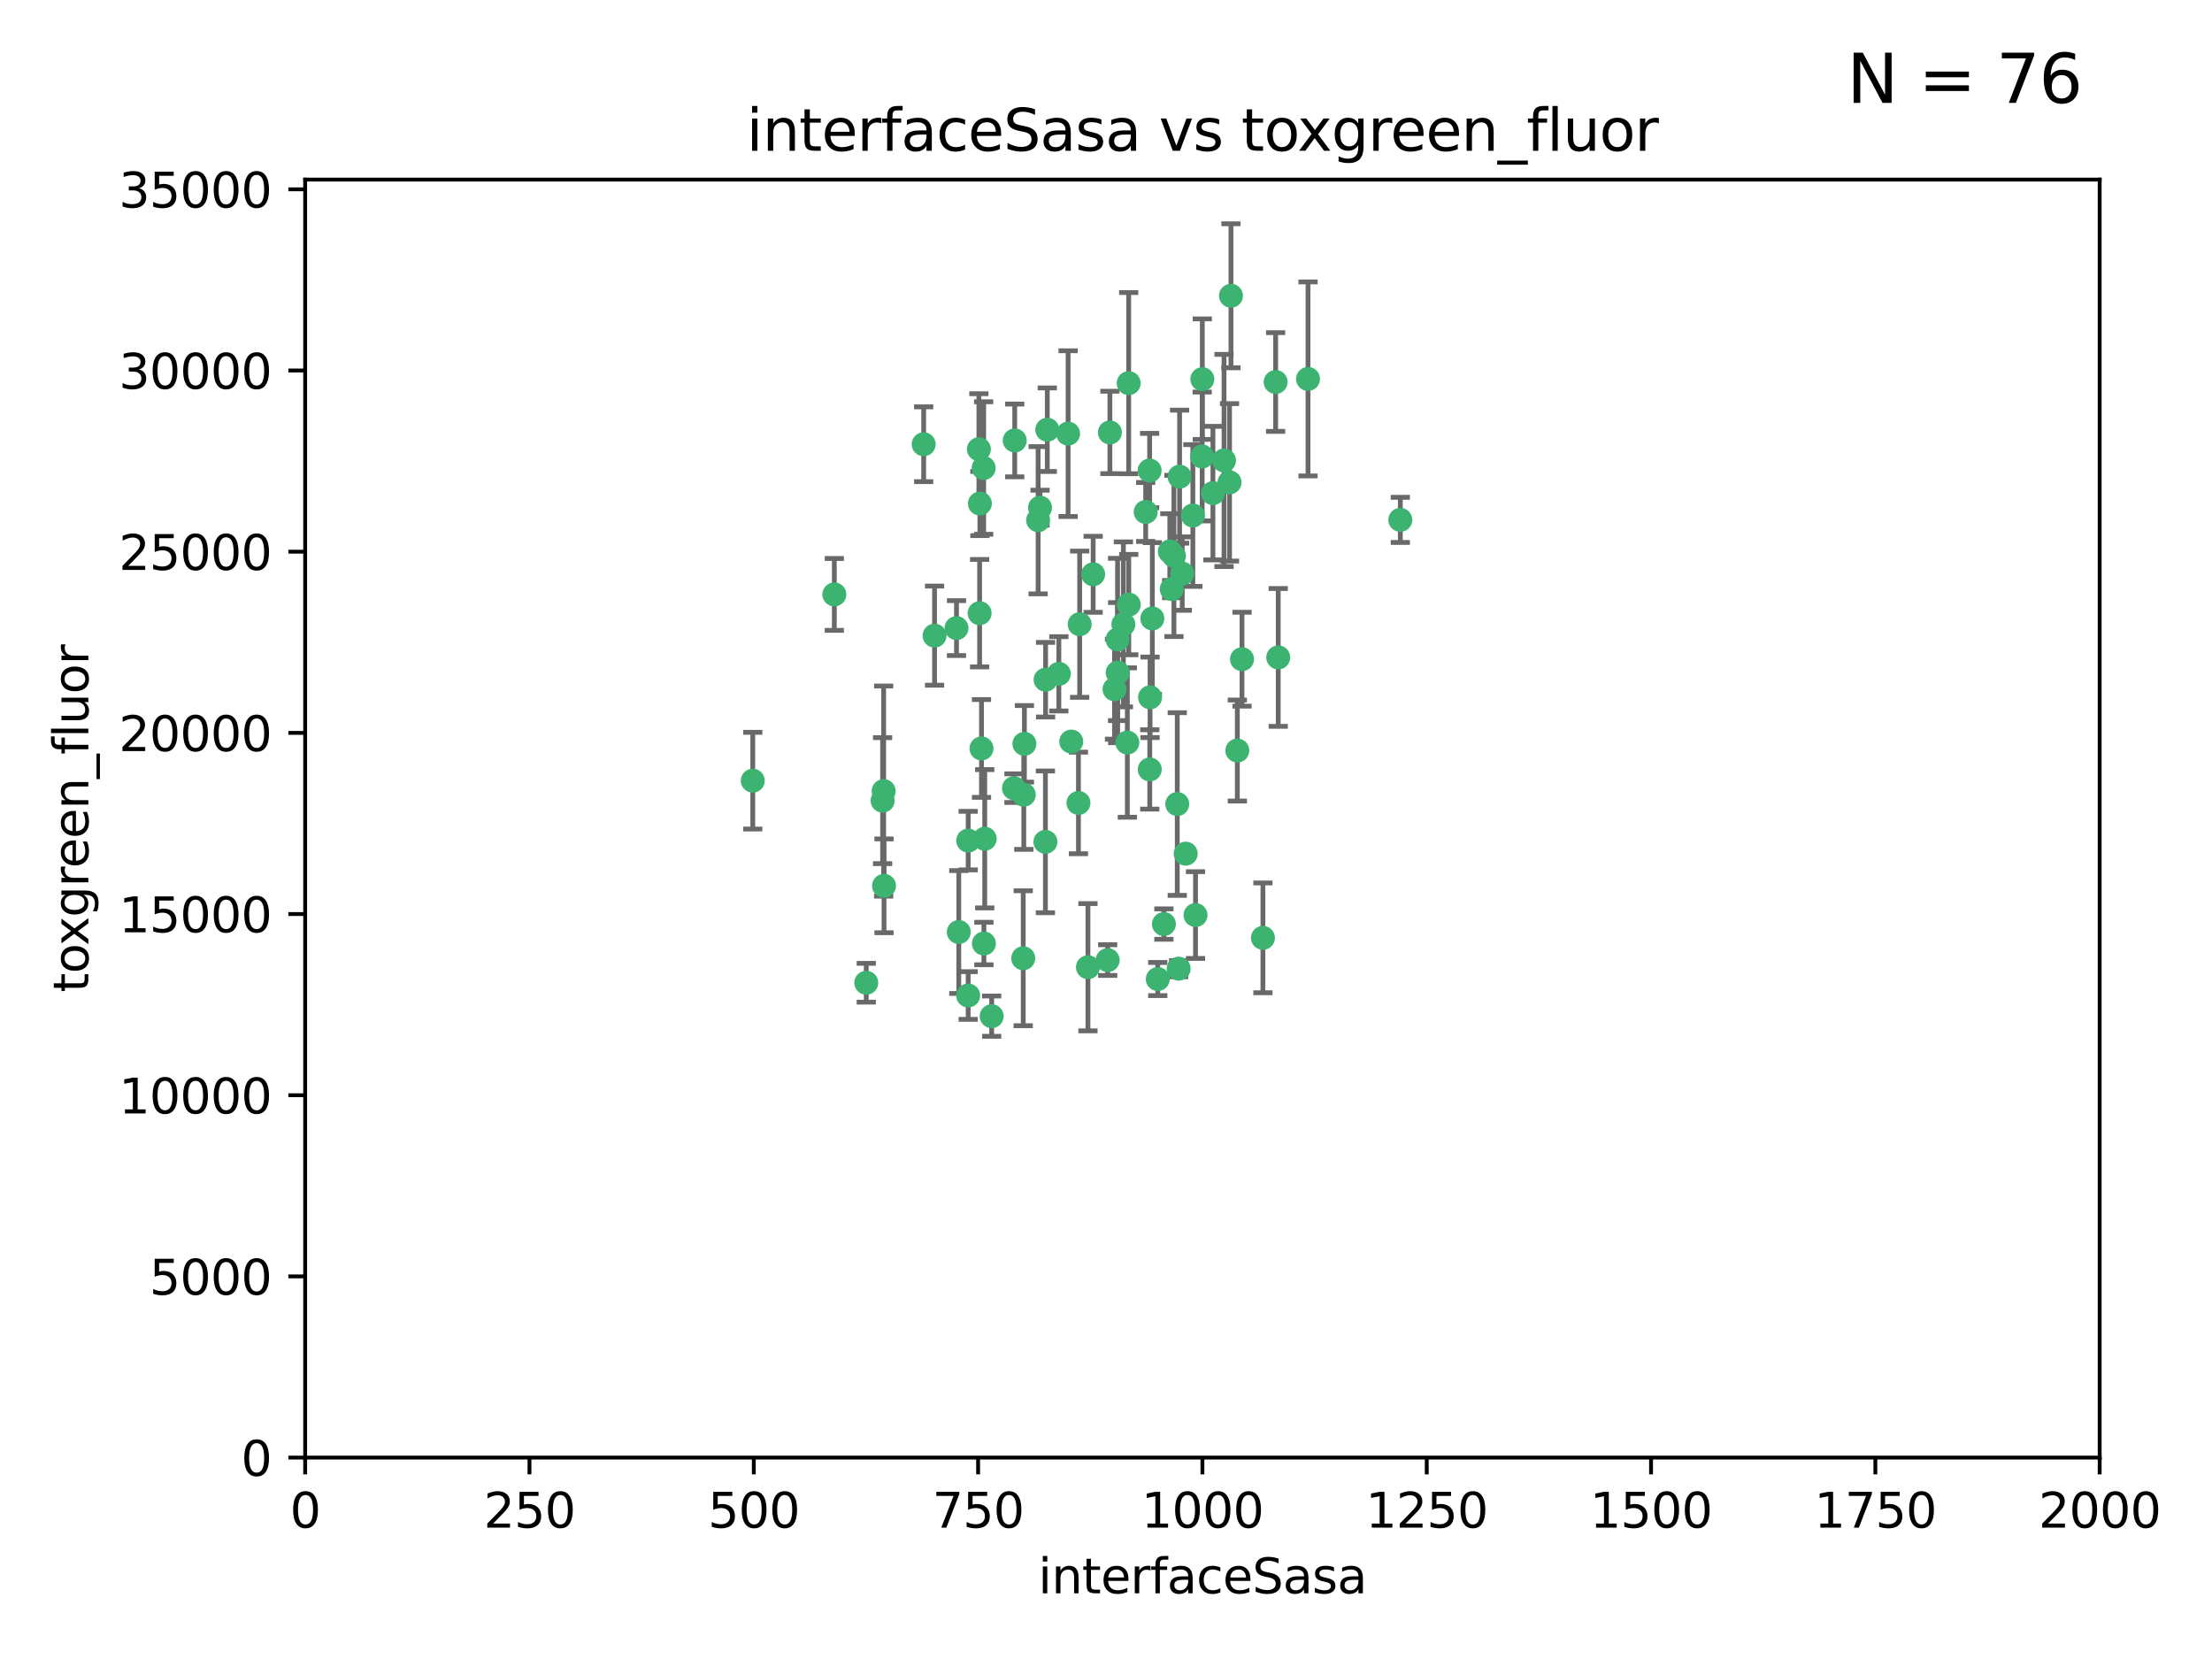 <?xml version="1.0" encoding="utf-8" standalone="no"?>
<!DOCTYPE svg PUBLIC "-//W3C//DTD SVG 1.1//EN"
  "http://www.w3.org/Graphics/SVG/1.1/DTD/svg11.dtd">
<svg xmlns:xlink="http://www.w3.org/1999/xlink" width="460.8pt" height="345.6pt" viewBox="0 0 460.8 345.6" xmlns="http://www.w3.org/2000/svg" version="1.1">
 <defs>
  <style type="text/css">*{stroke-linejoin: round; stroke-linecap: butt}</style>
 </defs>
 <g id="figure_1">
  <g id="patch_1">
   <path d="M 0 345.6 
L 460.8 345.6 
L 460.8 0 
L 0 0 
z
" style="fill: #ffffff"/>
  </g>
  <g id="axes_1">
   <g id="patch_2">
    <path d="M 63.571 303.64 
L 437.4 303.64 
L 437.4 37.411 
L 63.571 37.411 
z
" style="fill: #ffffff"/>
   </g>
   <g id="PathCollection_1">
    <defs>
     <path id="mbd1cc0475e" d="M 0 1.118 
C 0.297 1.118 0.581 1 0.791 0.791 
C 1 0.581 1.118 0.297 1.118 0 
C 1.118 -0.297 1 -0.581 0.791 -0.791 
C 0.581 -1 0.297 -1.118 0 -1.118 
C -0.297 -1.118 -0.581 -1 -0.791 -0.791 
C -1 -0.581 -1.118 -0.297 -1.118 0 
C -1.118 0.297 -1 0.581 -0.791 0.791 
C -0.581 1 -0.297 1.118 0 1.118 
z
" style="stroke: #3cb371"/>
    </defs>
    <g clip-path="url(#p9165c9b945)">
     <use xlink:href="#mbd1cc0475e" x="243.693" y="114.876" style="fill: #3cb371; stroke: #3cb371"/>
     <use xlink:href="#mbd1cc0475e" x="272.484" y="78.941" style="fill: #3cb371; stroke: #3cb371"/>
     <use xlink:href="#mbd1cc0475e" x="239.489" y="98.026" style="fill: #3cb371; stroke: #3cb371"/>
     <use xlink:href="#mbd1cc0475e" x="250.437" y="95.094" style="fill: #3cb371; stroke: #3cb371"/>
     <use xlink:href="#mbd1cc0475e" x="266.28" y="136.954" style="fill: #3cb371; stroke: #3cb371"/>
     <use xlink:href="#mbd1cc0475e" x="218.168" y="89.516" style="fill: #3cb371; stroke: #3cb371"/>
     <use xlink:href="#mbd1cc0475e" x="265.738" y="79.578" style="fill: #3cb371; stroke: #3cb371"/>
     <use xlink:href="#mbd1cc0475e" x="254.987" y="95.918" style="fill: #3cb371; stroke: #3cb371"/>
     <use xlink:href="#mbd1cc0475e" x="246.284" y="119.488" style="fill: #3cb371; stroke: #3cb371"/>
     <use xlink:href="#mbd1cc0475e" x="252.676" y="102.727" style="fill: #3cb371; stroke: #3cb371"/>
     <use xlink:href="#mbd1cc0475e" x="244.553" y="115.814" style="fill: #3cb371; stroke: #3cb371"/>
     <use xlink:href="#mbd1cc0475e" x="240.054" y="128.839" style="fill: #3cb371; stroke: #3cb371"/>
     <use xlink:href="#mbd1cc0475e" x="258.734" y="137.321" style="fill: #3cb371; stroke: #3cb371"/>
     <use xlink:href="#mbd1cc0475e" x="256.134" y="100.483" style="fill: #3cb371; stroke: #3cb371"/>
     <use xlink:href="#mbd1cc0475e" x="211.385" y="91.754" style="fill: #3cb371; stroke: #3cb371"/>
     <use xlink:href="#mbd1cc0475e" x="235.142" y="125.947" style="fill: #3cb371; stroke: #3cb371"/>
     <use xlink:href="#mbd1cc0475e" x="234.02" y="130.067" style="fill: #3cb371; stroke: #3cb371"/>
     <use xlink:href="#mbd1cc0475e" x="223.161" y="154.483" style="fill: #3cb371; stroke: #3cb371"/>
     <use xlink:href="#mbd1cc0475e" x="248.491" y="107.386" style="fill: #3cb371; stroke: #3cb371"/>
     <use xlink:href="#mbd1cc0475e" x="238.669" y="106.653" style="fill: #3cb371; stroke: #3cb371"/>
     <use xlink:href="#mbd1cc0475e" x="227.725" y="119.635" style="fill: #3cb371; stroke: #3cb371"/>
     <use xlink:href="#mbd1cc0475e" x="235.125" y="79.819" style="fill: #3cb371; stroke: #3cb371"/>
     <use xlink:href="#mbd1cc0475e" x="244.091" y="122.72" style="fill: #3cb371; stroke: #3cb371"/>
     <use xlink:href="#mbd1cc0475e" x="241.185" y="203.953" style="fill: #3cb371; stroke: #3cb371"/>
     <use xlink:href="#mbd1cc0475e" x="231.211" y="90.084" style="fill: #3cb371; stroke: #3cb371"/>
     <use xlink:href="#mbd1cc0475e" x="213.404" y="154.954" style="fill: #3cb371; stroke: #3cb371"/>
     <use xlink:href="#mbd1cc0475e" x="204.131" y="104.896" style="fill: #3cb371; stroke: #3cb371"/>
     <use xlink:href="#mbd1cc0475e" x="245.731" y="99.298" style="fill: #3cb371; stroke: #3cb371"/>
     <use xlink:href="#mbd1cc0475e" x="257.757" y="156.348" style="fill: #3cb371; stroke: #3cb371"/>
     <use xlink:href="#mbd1cc0475e" x="216.658" y="105.756" style="fill: #3cb371; stroke: #3cb371"/>
     <use xlink:href="#mbd1cc0475e" x="204.916" y="97.498" style="fill: #3cb371; stroke: #3cb371"/>
     <use xlink:href="#mbd1cc0475e" x="192.417" y="92.545" style="fill: #3cb371; stroke: #3cb371"/>
     <use xlink:href="#mbd1cc0475e" x="213.275" y="165.548" style="fill: #3cb371; stroke: #3cb371"/>
     <use xlink:href="#mbd1cc0475e" x="222.501" y="90.332" style="fill: #3cb371; stroke: #3cb371"/>
     <use xlink:href="#mbd1cc0475e" x="206.585" y="211.686" style="fill: #3cb371; stroke: #3cb371"/>
     <use xlink:href="#mbd1cc0475e" x="291.711" y="108.301" style="fill: #3cb371; stroke: #3cb371"/>
     <use xlink:href="#mbd1cc0475e" x="224.916" y="130.038" style="fill: #3cb371; stroke: #3cb371"/>
     <use xlink:href="#mbd1cc0475e" x="230.751" y="200.005" style="fill: #3cb371; stroke: #3cb371"/>
     <use xlink:href="#mbd1cc0475e" x="250.465" y="78.988" style="fill: #3cb371; stroke: #3cb371"/>
     <use xlink:href="#mbd1cc0475e" x="199.256" y="130.84" style="fill: #3cb371; stroke: #3cb371"/>
     <use xlink:href="#mbd1cc0475e" x="204.462" y="155.918" style="fill: #3cb371; stroke: #3cb371"/>
     <use xlink:href="#mbd1cc0475e" x="201.688" y="207.381" style="fill: #3cb371; stroke: #3cb371"/>
     <use xlink:href="#mbd1cc0475e" x="213.159" y="199.62" style="fill: #3cb371; stroke: #3cb371"/>
     <use xlink:href="#mbd1cc0475e" x="217.777" y="175.376" style="fill: #3cb371; stroke: #3cb371"/>
     <use xlink:href="#mbd1cc0475e" x="216.26" y="108.373" style="fill: #3cb371; stroke: #3cb371"/>
     <use xlink:href="#mbd1cc0475e" x="220.577" y="140.37" style="fill: #3cb371; stroke: #3cb371"/>
     <use xlink:href="#mbd1cc0475e" x="203.92" y="93.572" style="fill: #3cb371; stroke: #3cb371"/>
     <use xlink:href="#mbd1cc0475e" x="204.073" y="127.738" style="fill: #3cb371; stroke: #3cb371"/>
     <use xlink:href="#mbd1cc0475e" x="224.662" y="167.27" style="fill: #3cb371; stroke: #3cb371"/>
     <use xlink:href="#mbd1cc0475e" x="239.579" y="145.262" style="fill: #3cb371; stroke: #3cb371"/>
     <use xlink:href="#mbd1cc0475e" x="232.833" y="140.122" style="fill: #3cb371; stroke: #3cb371"/>
     <use xlink:href="#mbd1cc0475e" x="263.091" y="195.371" style="fill: #3cb371; stroke: #3cb371"/>
     <use xlink:href="#mbd1cc0475e" x="256.433" y="61.614" style="fill: #3cb371; stroke: #3cb371"/>
     <use xlink:href="#mbd1cc0475e" x="249.05" y="190.622" style="fill: #3cb371; stroke: #3cb371"/>
     <use xlink:href="#mbd1cc0475e" x="194.686" y="132.411" style="fill: #3cb371; stroke: #3cb371"/>
     <use xlink:href="#mbd1cc0475e" x="183.864" y="166.79" style="fill: #3cb371; stroke: #3cb371"/>
     <use xlink:href="#mbd1cc0475e" x="245.536" y="201.794" style="fill: #3cb371; stroke: #3cb371"/>
     <use xlink:href="#mbd1cc0475e" x="180.458" y="204.723" style="fill: #3cb371; stroke: #3cb371"/>
     <use xlink:href="#mbd1cc0475e" x="211.23" y="164.19" style="fill: #3cb371; stroke: #3cb371"/>
     <use xlink:href="#mbd1cc0475e" x="232.811" y="133.213" style="fill: #3cb371; stroke: #3cb371"/>
     <use xlink:href="#mbd1cc0475e" x="239.516" y="160.289" style="fill: #3cb371; stroke: #3cb371"/>
     <use xlink:href="#mbd1cc0475e" x="204.964" y="196.552" style="fill: #3cb371; stroke: #3cb371"/>
     <use xlink:href="#mbd1cc0475e" x="247.005" y="177.835" style="fill: #3cb371; stroke: #3cb371"/>
     <use xlink:href="#mbd1cc0475e" x="205.136" y="174.728" style="fill: #3cb371; stroke: #3cb371"/>
     <use xlink:href="#mbd1cc0475e" x="217.815" y="141.593" style="fill: #3cb371; stroke: #3cb371"/>
     <use xlink:href="#mbd1cc0475e" x="201.69" y="175.112" style="fill: #3cb371; stroke: #3cb371"/>
     <use xlink:href="#mbd1cc0475e" x="199.731" y="194.16" style="fill: #3cb371; stroke: #3cb371"/>
     <use xlink:href="#mbd1cc0475e" x="234.846" y="154.686" style="fill: #3cb371; stroke: #3cb371"/>
     <use xlink:href="#mbd1cc0475e" x="242.461" y="192.502" style="fill: #3cb371; stroke: #3cb371"/>
     <use xlink:href="#mbd1cc0475e" x="184.082" y="164.794" style="fill: #3cb371; stroke: #3cb371"/>
     <use xlink:href="#mbd1cc0475e" x="232.174" y="143.576" style="fill: #3cb371; stroke: #3cb371"/>
     <use xlink:href="#mbd1cc0475e" x="156.817" y="162.629" style="fill: #3cb371; stroke: #3cb371"/>
     <use xlink:href="#mbd1cc0475e" x="245.245" y="167.495" style="fill: #3cb371; stroke: #3cb371"/>
     <use xlink:href="#mbd1cc0475e" x="173.806" y="123.828" style="fill: #3cb371; stroke: #3cb371"/>
     <use xlink:href="#mbd1cc0475e" x="226.639" y="201.488" style="fill: #3cb371; stroke: #3cb371"/>
     <use xlink:href="#mbd1cc0475e" x="184.157" y="184.534" style="fill: #3cb371; stroke: #3cb371"/>
    </g>
   </g>
   <g id="matplotlib.axis_1">
    <g id="xtick_1">
     <g id="line2d_1">
      <defs>
       <path id="m8417eb8939" d="M 0 0 
L 0 3.5 
" style="stroke: #000000; stroke-width: 0.8"/>
      </defs>
      <g>
       <use xlink:href="#m8417eb8939" x="63.571" y="303.64" style="stroke: #000000; stroke-width: 0.8"/>
      </g>
     </g>
     <g id="text_1">
      <!-- 0 -->
      <g transform="translate(60.39 318.238)scale(0.1 -0.1)">
       <defs>
        <path id="DejaVuSans-30" d="M 2034 4250 
Q 1547 4250 1301 3770 
Q 1056 3291 1056 2328 
Q 1056 1369 1301 889 
Q 1547 409 2034 409 
Q 2525 409 2770 889 
Q 3016 1369 3016 2328 
Q 3016 3291 2770 3770 
Q 2525 4250 2034 4250 
z
M 2034 4750 
Q 2819 4750 3233 4129 
Q 3647 3509 3647 2328 
Q 3647 1150 3233 529 
Q 2819 -91 2034 -91 
Q 1250 -91 836 529 
Q 422 1150 422 2328 
Q 422 3509 836 4129 
Q 1250 4750 2034 4750 
z
" transform="scale(0.016)"/>
       </defs>
       <use xlink:href="#DejaVuSans-30"/>
      </g>
     </g>
    </g>
    <g id="xtick_2">
     <g id="line2d_2">
      <g>
       <use xlink:href="#m8417eb8939" x="110.3" y="303.64" style="stroke: #000000; stroke-width: 0.8"/>
      </g>
     </g>
     <g id="text_2">
      <!-- 250 -->
      <g transform="translate(100.756 318.238)scale(0.1 -0.1)">
       <defs>
        <path id="DejaVuSans-32" d="M 1228 531 
L 3431 531 
L 3431 0 
L 469 0 
L 469 531 
Q 828 903 1448 1529 
Q 2069 2156 2228 2338 
Q 2531 2678 2651 2914 
Q 2772 3150 2772 3378 
Q 2772 3750 2511 3984 
Q 2250 4219 1831 4219 
Q 1534 4219 1204 4116 
Q 875 4013 500 3803 
L 500 4441 
Q 881 4594 1212 4672 
Q 1544 4750 1819 4750 
Q 2544 4750 2975 4387 
Q 3406 4025 3406 3419 
Q 3406 3131 3298 2873 
Q 3191 2616 2906 2266 
Q 2828 2175 2409 1742 
Q 1991 1309 1228 531 
z
" transform="scale(0.016)"/>
        <path id="DejaVuSans-35" d="M 691 4666 
L 3169 4666 
L 3169 4134 
L 1269 4134 
L 1269 2991 
Q 1406 3038 1543 3061 
Q 1681 3084 1819 3084 
Q 2600 3084 3056 2656 
Q 3513 2228 3513 1497 
Q 3513 744 3044 326 
Q 2575 -91 1722 -91 
Q 1428 -91 1123 -41 
Q 819 9 494 109 
L 494 744 
Q 775 591 1075 516 
Q 1375 441 1709 441 
Q 2250 441 2565 725 
Q 2881 1009 2881 1497 
Q 2881 1984 2565 2268 
Q 2250 2553 1709 2553 
Q 1456 2553 1204 2497 
Q 953 2441 691 2322 
L 691 4666 
z
" transform="scale(0.016)"/>
       </defs>
       <use xlink:href="#DejaVuSans-32"/>
       <use xlink:href="#DejaVuSans-35" x="63.623"/>
       <use xlink:href="#DejaVuSans-30" x="127.246"/>
      </g>
     </g>
    </g>
    <g id="xtick_3">
     <g id="line2d_3">
      <g>
       <use xlink:href="#m8417eb8939" x="157.028" y="303.64" style="stroke: #000000; stroke-width: 0.8"/>
      </g>
     </g>
     <g id="text_3">
      <!-- 500 -->
      <g transform="translate(147.485 318.238)scale(0.1 -0.1)">
       <use xlink:href="#DejaVuSans-35"/>
       <use xlink:href="#DejaVuSans-30" x="63.623"/>
       <use xlink:href="#DejaVuSans-30" x="127.246"/>
      </g>
     </g>
    </g>
    <g id="xtick_4">
     <g id="line2d_4">
      <g>
       <use xlink:href="#m8417eb8939" x="203.757" y="303.64" style="stroke: #000000; stroke-width: 0.8"/>
      </g>
     </g>
     <g id="text_4">
      <!-- 750 -->
      <g transform="translate(194.213 318.238)scale(0.1 -0.1)">
       <defs>
        <path id="DejaVuSans-37" d="M 525 4666 
L 3525 4666 
L 3525 4397 
L 1831 0 
L 1172 0 
L 2766 4134 
L 525 4134 
L 525 4666 
z
" transform="scale(0.016)"/>
       </defs>
       <use xlink:href="#DejaVuSans-37"/>
       <use xlink:href="#DejaVuSans-35" x="63.623"/>
       <use xlink:href="#DejaVuSans-30" x="127.246"/>
      </g>
     </g>
    </g>
    <g id="xtick_5">
     <g id="line2d_5">
      <g>
       <use xlink:href="#m8417eb8939" x="250.486" y="303.64" style="stroke: #000000; stroke-width: 0.8"/>
      </g>
     </g>
     <g id="text_5">
      <!-- 1000 -->
      <g transform="translate(237.761 318.238)scale(0.1 -0.1)">
       <defs>
        <path id="DejaVuSans-31" d="M 794 531 
L 1825 531 
L 1825 4091 
L 703 3866 
L 703 4441 
L 1819 4666 
L 2450 4666 
L 2450 531 
L 3481 531 
L 3481 0 
L 794 0 
L 794 531 
z
" transform="scale(0.016)"/>
       </defs>
       <use xlink:href="#DejaVuSans-31"/>
       <use xlink:href="#DejaVuSans-30" x="63.623"/>
       <use xlink:href="#DejaVuSans-30" x="127.246"/>
       <use xlink:href="#DejaVuSans-30" x="190.869"/>
      </g>
     </g>
    </g>
    <g id="xtick_6">
     <g id="line2d_6">
      <g>
       <use xlink:href="#m8417eb8939" x="297.214" y="303.64" style="stroke: #000000; stroke-width: 0.8"/>
      </g>
     </g>
     <g id="text_6">
      <!-- 1250 -->
      <g transform="translate(284.489 318.238)scale(0.1 -0.1)">
       <use xlink:href="#DejaVuSans-31"/>
       <use xlink:href="#DejaVuSans-32" x="63.623"/>
       <use xlink:href="#DejaVuSans-35" x="127.246"/>
       <use xlink:href="#DejaVuSans-30" x="190.869"/>
      </g>
     </g>
    </g>
    <g id="xtick_7">
     <g id="line2d_7">
      <g>
       <use xlink:href="#m8417eb8939" x="343.943" y="303.64" style="stroke: #000000; stroke-width: 0.8"/>
      </g>
     </g>
     <g id="text_7">
      <!-- 1500 -->
      <g transform="translate(331.218 318.238)scale(0.1 -0.1)">
       <use xlink:href="#DejaVuSans-31"/>
       <use xlink:href="#DejaVuSans-35" x="63.623"/>
       <use xlink:href="#DejaVuSans-30" x="127.246"/>
       <use xlink:href="#DejaVuSans-30" x="190.869"/>
      </g>
     </g>
    </g>
    <g id="xtick_8">
     <g id="line2d_8">
      <g>
       <use xlink:href="#m8417eb8939" x="390.671" y="303.64" style="stroke: #000000; stroke-width: 0.8"/>
      </g>
     </g>
     <g id="text_8">
      <!-- 1750 -->
      <g transform="translate(377.946 318.238)scale(0.1 -0.1)">
       <use xlink:href="#DejaVuSans-31"/>
       <use xlink:href="#DejaVuSans-37" x="63.623"/>
       <use xlink:href="#DejaVuSans-35" x="127.246"/>
       <use xlink:href="#DejaVuSans-30" x="190.869"/>
      </g>
     </g>
    </g>
    <g id="xtick_9">
     <g id="line2d_9">
      <g>
       <use xlink:href="#m8417eb8939" x="437.4" y="303.64" style="stroke: #000000; stroke-width: 0.8"/>
      </g>
     </g>
     <g id="text_9">
      <!-- 2000 -->
      <g transform="translate(424.675 318.238)scale(0.1 -0.1)">
       <use xlink:href="#DejaVuSans-32"/>
       <use xlink:href="#DejaVuSans-30" x="63.623"/>
       <use xlink:href="#DejaVuSans-30" x="127.246"/>
       <use xlink:href="#DejaVuSans-30" x="190.869"/>
      </g>
     </g>
    </g>
    <g id="text_10">
     <!-- interfaceSasa -->
     <g transform="translate(216.279 331.917)scale(0.1 -0.1)">
      <defs>
       <path id="DejaVuSans-69" d="M 603 3500 
L 1178 3500 
L 1178 0 
L 603 0 
L 603 3500 
z
M 603 4863 
L 1178 4863 
L 1178 4134 
L 603 4134 
L 603 4863 
z
" transform="scale(0.016)"/>
       <path id="DejaVuSans-6e" d="M 3513 2113 
L 3513 0 
L 2938 0 
L 2938 2094 
Q 2938 2591 2744 2837 
Q 2550 3084 2163 3084 
Q 1697 3084 1428 2787 
Q 1159 2491 1159 1978 
L 1159 0 
L 581 0 
L 581 3500 
L 1159 3500 
L 1159 2956 
Q 1366 3272 1645 3428 
Q 1925 3584 2291 3584 
Q 2894 3584 3203 3211 
Q 3513 2838 3513 2113 
z
" transform="scale(0.016)"/>
       <path id="DejaVuSans-74" d="M 1172 4494 
L 1172 3500 
L 2356 3500 
L 2356 3053 
L 1172 3053 
L 1172 1153 
Q 1172 725 1289 603 
Q 1406 481 1766 481 
L 2356 481 
L 2356 0 
L 1766 0 
Q 1100 0 847 248 
Q 594 497 594 1153 
L 594 3053 
L 172 3053 
L 172 3500 
L 594 3500 
L 594 4494 
L 1172 4494 
z
" transform="scale(0.016)"/>
       <path id="DejaVuSans-65" d="M 3597 1894 
L 3597 1613 
L 953 1613 
Q 991 1019 1311 708 
Q 1631 397 2203 397 
Q 2534 397 2845 478 
Q 3156 559 3463 722 
L 3463 178 
Q 3153 47 2828 -22 
Q 2503 -91 2169 -91 
Q 1331 -91 842 396 
Q 353 884 353 1716 
Q 353 2575 817 3079 
Q 1281 3584 2069 3584 
Q 2775 3584 3186 3129 
Q 3597 2675 3597 1894 
z
M 3022 2063 
Q 3016 2534 2758 2815 
Q 2500 3097 2075 3097 
Q 1594 3097 1305 2825 
Q 1016 2553 972 2059 
L 3022 2063 
z
" transform="scale(0.016)"/>
       <path id="DejaVuSans-72" d="M 2631 2963 
Q 2534 3019 2420 3045 
Q 2306 3072 2169 3072 
Q 1681 3072 1420 2755 
Q 1159 2438 1159 1844 
L 1159 0 
L 581 0 
L 581 3500 
L 1159 3500 
L 1159 2956 
Q 1341 3275 1631 3429 
Q 1922 3584 2338 3584 
Q 2397 3584 2469 3576 
Q 2541 3569 2628 3553 
L 2631 2963 
z
" transform="scale(0.016)"/>
       <path id="DejaVuSans-66" d="M 2375 4863 
L 2375 4384 
L 1825 4384 
Q 1516 4384 1395 4259 
Q 1275 4134 1275 3809 
L 1275 3500 
L 2222 3500 
L 2222 3053 
L 1275 3053 
L 1275 0 
L 697 0 
L 697 3053 
L 147 3053 
L 147 3500 
L 697 3500 
L 697 3744 
Q 697 4328 969 4595 
Q 1241 4863 1831 4863 
L 2375 4863 
z
" transform="scale(0.016)"/>
       <path id="DejaVuSans-61" d="M 2194 1759 
Q 1497 1759 1228 1600 
Q 959 1441 959 1056 
Q 959 750 1161 570 
Q 1363 391 1709 391 
Q 2188 391 2477 730 
Q 2766 1069 2766 1631 
L 2766 1759 
L 2194 1759 
z
M 3341 1997 
L 3341 0 
L 2766 0 
L 2766 531 
Q 2569 213 2275 61 
Q 1981 -91 1556 -91 
Q 1019 -91 701 211 
Q 384 513 384 1019 
Q 384 1609 779 1909 
Q 1175 2209 1959 2209 
L 2766 2209 
L 2766 2266 
Q 2766 2663 2505 2880 
Q 2244 3097 1772 3097 
Q 1472 3097 1187 3025 
Q 903 2953 641 2809 
L 641 3341 
Q 956 3463 1253 3523 
Q 1550 3584 1831 3584 
Q 2591 3584 2966 3190 
Q 3341 2797 3341 1997 
z
" transform="scale(0.016)"/>
       <path id="DejaVuSans-63" d="M 3122 3366 
L 3122 2828 
Q 2878 2963 2633 3030 
Q 2388 3097 2138 3097 
Q 1578 3097 1268 2742 
Q 959 2388 959 1747 
Q 959 1106 1268 751 
Q 1578 397 2138 397 
Q 2388 397 2633 464 
Q 2878 531 3122 666 
L 3122 134 
Q 2881 22 2623 -34 
Q 2366 -91 2075 -91 
Q 1284 -91 818 406 
Q 353 903 353 1747 
Q 353 2603 823 3093 
Q 1294 3584 2113 3584 
Q 2378 3584 2631 3529 
Q 2884 3475 3122 3366 
z
" transform="scale(0.016)"/>
       <path id="DejaVuSans-53" d="M 3425 4513 
L 3425 3897 
Q 3066 4069 2747 4153 
Q 2428 4238 2131 4238 
Q 1616 4238 1336 4038 
Q 1056 3838 1056 3469 
Q 1056 3159 1242 3001 
Q 1428 2844 1947 2747 
L 2328 2669 
Q 3034 2534 3370 2195 
Q 3706 1856 3706 1288 
Q 3706 609 3251 259 
Q 2797 -91 1919 -91 
Q 1588 -91 1214 -16 
Q 841 59 441 206 
L 441 856 
Q 825 641 1194 531 
Q 1563 422 1919 422 
Q 2459 422 2753 634 
Q 3047 847 3047 1241 
Q 3047 1584 2836 1778 
Q 2625 1972 2144 2069 
L 1759 2144 
Q 1053 2284 737 2584 
Q 422 2884 422 3419 
Q 422 4038 858 4394 
Q 1294 4750 2059 4750 
Q 2388 4750 2728 4690 
Q 3069 4631 3425 4513 
z
" transform="scale(0.016)"/>
       <path id="DejaVuSans-73" d="M 2834 3397 
L 2834 2853 
Q 2591 2978 2328 3040 
Q 2066 3103 1784 3103 
Q 1356 3103 1142 2972 
Q 928 2841 928 2578 
Q 928 2378 1081 2264 
Q 1234 2150 1697 2047 
L 1894 2003 
Q 2506 1872 2764 1633 
Q 3022 1394 3022 966 
Q 3022 478 2636 193 
Q 2250 -91 1575 -91 
Q 1294 -91 989 -36 
Q 684 19 347 128 
L 347 722 
Q 666 556 975 473 
Q 1284 391 1588 391 
Q 1994 391 2212 530 
Q 2431 669 2431 922 
Q 2431 1156 2273 1281 
Q 2116 1406 1581 1522 
L 1381 1569 
Q 847 1681 609 1914 
Q 372 2147 372 2553 
Q 372 3047 722 3315 
Q 1072 3584 1716 3584 
Q 2034 3584 2315 3537 
Q 2597 3491 2834 3397 
z
" transform="scale(0.016)"/>
      </defs>
      <use xlink:href="#DejaVuSans-69"/>
      <use xlink:href="#DejaVuSans-6e" x="27.783"/>
      <use xlink:href="#DejaVuSans-74" x="91.162"/>
      <use xlink:href="#DejaVuSans-65" x="130.371"/>
      <use xlink:href="#DejaVuSans-72" x="191.895"/>
      <use xlink:href="#DejaVuSans-66" x="233.008"/>
      <use xlink:href="#DejaVuSans-61" x="268.213"/>
      <use xlink:href="#DejaVuSans-63" x="329.492"/>
      <use xlink:href="#DejaVuSans-65" x="384.473"/>
      <use xlink:href="#DejaVuSans-53" x="445.996"/>
      <use xlink:href="#DejaVuSans-61" x="509.473"/>
      <use xlink:href="#DejaVuSans-73" x="570.752"/>
      <use xlink:href="#DejaVuSans-61" x="622.852"/>
     </g>
    </g>
   </g>
   <g id="matplotlib.axis_2">
    <g id="ytick_1">
     <g id="line2d_10">
      <defs>
       <path id="m5bb4c6574c" d="M 0 0 
L -3.5 0 
" style="stroke: #000000; stroke-width: 0.8"/>
      </defs>
      <g>
       <use xlink:href="#m5bb4c6574c" x="63.571" y="303.64" style="stroke: #000000; stroke-width: 0.8"/>
      </g>
     </g>
     <g id="text_11">
      <!-- 0 -->
      <g transform="translate(50.209 307.439)scale(0.1 -0.1)">
       <use xlink:href="#DejaVuSans-30"/>
      </g>
     </g>
    </g>
    <g id="ytick_2">
     <g id="line2d_11">
      <g>
       <use xlink:href="#m5bb4c6574c" x="63.571" y="265.897" style="stroke: #000000; stroke-width: 0.8"/>
      </g>
     </g>
     <g id="text_12">
      <!-- 5000 -->
      <g transform="translate(31.121 269.696)scale(0.1 -0.1)">
       <use xlink:href="#DejaVuSans-35"/>
       <use xlink:href="#DejaVuSans-30" x="63.623"/>
       <use xlink:href="#DejaVuSans-30" x="127.246"/>
       <use xlink:href="#DejaVuSans-30" x="190.869"/>
      </g>
     </g>
    </g>
    <g id="ytick_3">
     <g id="line2d_12">
      <g>
       <use xlink:href="#m5bb4c6574c" x="63.571" y="228.154" style="stroke: #000000; stroke-width: 0.8"/>
      </g>
     </g>
     <g id="text_13">
      <!-- 10000 -->
      <g transform="translate(24.759 231.953)scale(0.1 -0.1)">
       <use xlink:href="#DejaVuSans-31"/>
       <use xlink:href="#DejaVuSans-30" x="63.623"/>
       <use xlink:href="#DejaVuSans-30" x="127.246"/>
       <use xlink:href="#DejaVuSans-30" x="190.869"/>
       <use xlink:href="#DejaVuSans-30" x="254.492"/>
      </g>
     </g>
    </g>
    <g id="ytick_4">
     <g id="line2d_13">
      <g>
       <use xlink:href="#m5bb4c6574c" x="63.571" y="190.411" style="stroke: #000000; stroke-width: 0.8"/>
      </g>
     </g>
     <g id="text_14">
      <!-- 15000 -->
      <g transform="translate(24.759 194.21)scale(0.1 -0.1)">
       <use xlink:href="#DejaVuSans-31"/>
       <use xlink:href="#DejaVuSans-35" x="63.623"/>
       <use xlink:href="#DejaVuSans-30" x="127.246"/>
       <use xlink:href="#DejaVuSans-30" x="190.869"/>
       <use xlink:href="#DejaVuSans-30" x="254.492"/>
      </g>
     </g>
    </g>
    <g id="ytick_5">
     <g id="line2d_14">
      <g>
       <use xlink:href="#m5bb4c6574c" x="63.571" y="152.668" style="stroke: #000000; stroke-width: 0.8"/>
      </g>
     </g>
     <g id="text_15">
      <!-- 20000 -->
      <g transform="translate(24.759 156.467)scale(0.1 -0.1)">
       <use xlink:href="#DejaVuSans-32"/>
       <use xlink:href="#DejaVuSans-30" x="63.623"/>
       <use xlink:href="#DejaVuSans-30" x="127.246"/>
       <use xlink:href="#DejaVuSans-30" x="190.869"/>
       <use xlink:href="#DejaVuSans-30" x="254.492"/>
      </g>
     </g>
    </g>
    <g id="ytick_6">
     <g id="line2d_15">
      <g>
       <use xlink:href="#m5bb4c6574c" x="63.571" y="114.925" style="stroke: #000000; stroke-width: 0.8"/>
      </g>
     </g>
     <g id="text_16">
      <!-- 25000 -->
      <g transform="translate(24.759 118.724)scale(0.1 -0.1)">
       <use xlink:href="#DejaVuSans-32"/>
       <use xlink:href="#DejaVuSans-35" x="63.623"/>
       <use xlink:href="#DejaVuSans-30" x="127.246"/>
       <use xlink:href="#DejaVuSans-30" x="190.869"/>
       <use xlink:href="#DejaVuSans-30" x="254.492"/>
      </g>
     </g>
    </g>
    <g id="ytick_7">
     <g id="line2d_16">
      <g>
       <use xlink:href="#m5bb4c6574c" x="63.571" y="77.181" style="stroke: #000000; stroke-width: 0.8"/>
      </g>
     </g>
     <g id="text_17">
      <!-- 30000 -->
      <g transform="translate(24.759 80.981)scale(0.1 -0.1)">
       <defs>
        <path id="DejaVuSans-33" d="M 2597 2516 
Q 3050 2419 3304 2112 
Q 3559 1806 3559 1356 
Q 3559 666 3084 287 
Q 2609 -91 1734 -91 
Q 1441 -91 1130 -33 
Q 819 25 488 141 
L 488 750 
Q 750 597 1062 519 
Q 1375 441 1716 441 
Q 2309 441 2620 675 
Q 2931 909 2931 1356 
Q 2931 1769 2642 2001 
Q 2353 2234 1838 2234 
L 1294 2234 
L 1294 2753 
L 1863 2753 
Q 2328 2753 2575 2939 
Q 2822 3125 2822 3475 
Q 2822 3834 2567 4026 
Q 2313 4219 1838 4219 
Q 1578 4219 1281 4162 
Q 984 4106 628 3988 
L 628 4550 
Q 988 4650 1302 4700 
Q 1616 4750 1894 4750 
Q 2613 4750 3031 4423 
Q 3450 4097 3450 3541 
Q 3450 3153 3228 2886 
Q 3006 2619 2597 2516 
z
" transform="scale(0.016)"/>
       </defs>
       <use xlink:href="#DejaVuSans-33"/>
       <use xlink:href="#DejaVuSans-30" x="63.623"/>
       <use xlink:href="#DejaVuSans-30" x="127.246"/>
       <use xlink:href="#DejaVuSans-30" x="190.869"/>
       <use xlink:href="#DejaVuSans-30" x="254.492"/>
      </g>
     </g>
    </g>
    <g id="ytick_8">
     <g id="line2d_17">
      <g>
       <use xlink:href="#m5bb4c6574c" x="63.571" y="39.438" style="stroke: #000000; stroke-width: 0.8"/>
      </g>
     </g>
     <g id="text_18">
      <!-- 35000 -->
      <g transform="translate(24.759 43.238)scale(0.1 -0.1)">
       <use xlink:href="#DejaVuSans-33"/>
       <use xlink:href="#DejaVuSans-35" x="63.623"/>
       <use xlink:href="#DejaVuSans-30" x="127.246"/>
       <use xlink:href="#DejaVuSans-30" x="190.869"/>
       <use xlink:href="#DejaVuSans-30" x="254.492"/>
      </g>
     </g>
    </g>
    <g id="text_19">
     <!-- toxgreen_fluor -->
     <g transform="translate(18.401 206.72)rotate(-90)scale(0.1 -0.1)">
      <defs>
       <path id="DejaVuSans-6f" d="M 1959 3097 
Q 1497 3097 1228 2736 
Q 959 2375 959 1747 
Q 959 1119 1226 758 
Q 1494 397 1959 397 
Q 2419 397 2687 759 
Q 2956 1122 2956 1747 
Q 2956 2369 2687 2733 
Q 2419 3097 1959 3097 
z
M 1959 3584 
Q 2709 3584 3137 3096 
Q 3566 2609 3566 1747 
Q 3566 888 3137 398 
Q 2709 -91 1959 -91 
Q 1206 -91 779 398 
Q 353 888 353 1747 
Q 353 2609 779 3096 
Q 1206 3584 1959 3584 
z
" transform="scale(0.016)"/>
       <path id="DejaVuSans-78" d="M 3513 3500 
L 2247 1797 
L 3578 0 
L 2900 0 
L 1881 1375 
L 863 0 
L 184 0 
L 1544 1831 
L 300 3500 
L 978 3500 
L 1906 2253 
L 2834 3500 
L 3513 3500 
z
" transform="scale(0.016)"/>
       <path id="DejaVuSans-67" d="M 2906 1791 
Q 2906 2416 2648 2759 
Q 2391 3103 1925 3103 
Q 1463 3103 1205 2759 
Q 947 2416 947 1791 
Q 947 1169 1205 825 
Q 1463 481 1925 481 
Q 2391 481 2648 825 
Q 2906 1169 2906 1791 
z
M 3481 434 
Q 3481 -459 3084 -895 
Q 2688 -1331 1869 -1331 
Q 1566 -1331 1297 -1286 
Q 1028 -1241 775 -1147 
L 775 -588 
Q 1028 -725 1275 -790 
Q 1522 -856 1778 -856 
Q 2344 -856 2625 -561 
Q 2906 -266 2906 331 
L 2906 616 
Q 2728 306 2450 153 
Q 2172 0 1784 0 
Q 1141 0 747 490 
Q 353 981 353 1791 
Q 353 2603 747 3093 
Q 1141 3584 1784 3584 
Q 2172 3584 2450 3431 
Q 2728 3278 2906 2969 
L 2906 3500 
L 3481 3500 
L 3481 434 
z
" transform="scale(0.016)"/>
       <path id="DejaVuSans-5f" d="M 3263 -1063 
L 3263 -1509 
L -63 -1509 
L -63 -1063 
L 3263 -1063 
z
" transform="scale(0.016)"/>
       <path id="DejaVuSans-6c" d="M 603 4863 
L 1178 4863 
L 1178 0 
L 603 0 
L 603 4863 
z
" transform="scale(0.016)"/>
       <path id="DejaVuSans-75" d="M 544 1381 
L 544 3500 
L 1119 3500 
L 1119 1403 
Q 1119 906 1312 657 
Q 1506 409 1894 409 
Q 2359 409 2629 706 
Q 2900 1003 2900 1516 
L 2900 3500 
L 3475 3500 
L 3475 0 
L 2900 0 
L 2900 538 
Q 2691 219 2414 64 
Q 2138 -91 1772 -91 
Q 1169 -91 856 284 
Q 544 659 544 1381 
z
M 1991 3584 
L 1991 3584 
z
" transform="scale(0.016)"/>
      </defs>
      <use xlink:href="#DejaVuSans-74"/>
      <use xlink:href="#DejaVuSans-6f" x="39.209"/>
      <use xlink:href="#DejaVuSans-78" x="97.266"/>
      <use xlink:href="#DejaVuSans-67" x="156.445"/>
      <use xlink:href="#DejaVuSans-72" x="219.922"/>
      <use xlink:href="#DejaVuSans-65" x="258.785"/>
      <use xlink:href="#DejaVuSans-65" x="320.309"/>
      <use xlink:href="#DejaVuSans-6e" x="381.832"/>
      <use xlink:href="#DejaVuSans-5f" x="445.211"/>
      <use xlink:href="#DejaVuSans-66" x="495.211"/>
      <use xlink:href="#DejaVuSans-6c" x="530.416"/>
      <use xlink:href="#DejaVuSans-75" x="558.199"/>
      <use xlink:href="#DejaVuSans-6f" x="621.578"/>
      <use xlink:href="#DejaVuSans-72" x="682.76"/>
     </g>
    </g>
   </g>
   <g id="LineCollection_1">
    <path d="M 243.693 122.737 
L 243.693 107.014 
" clip-path="url(#p9165c9b945)" style="fill: none; stroke: #696969"/>
    <path d="M 272.484 99.149 
L 272.484 58.733 
" clip-path="url(#p9165c9b945)" style="fill: none; stroke: #696969"/>
    <path d="M 239.489 105.772 
L 239.489 90.281 
" clip-path="url(#p9165c9b945)" style="fill: none; stroke: #696969"/>
    <path d="M 250.437 108.514 
L 250.437 81.675 
" clip-path="url(#p9165c9b945)" style="fill: none; stroke: #696969"/>
    <path d="M 266.28 151.309 
L 266.28 122.599 
" clip-path="url(#p9165c9b945)" style="fill: none; stroke: #696969"/>
    <path d="M 218.168 98.217 
L 218.168 80.815 
" clip-path="url(#p9165c9b945)" style="fill: none; stroke: #696969"/>
    <path d="M 265.738 89.863 
L 265.738 69.294 
" clip-path="url(#p9165c9b945)" style="fill: none; stroke: #696969"/>
    <path d="M 254.987 118.013 
L 254.987 73.824 
" clip-path="url(#p9165c9b945)" style="fill: none; stroke: #696969"/>
    <path d="M 246.284 127.133 
L 246.284 111.844 
" clip-path="url(#p9165c9b945)" style="fill: none; stroke: #696969"/>
    <path d="M 252.676 116.638 
L 252.676 88.815 
" clip-path="url(#p9165c9b945)" style="fill: none; stroke: #696969"/>
    <path d="M 244.553 132.604 
L 244.553 99.024 
" clip-path="url(#p9165c9b945)" style="fill: none; stroke: #696969"/>
    <path d="M 240.054 144.637 
L 240.054 113.041 
" clip-path="url(#p9165c9b945)" style="fill: none; stroke: #696969"/>
    <path d="M 258.734 147.102 
L 258.734 127.541 
" clip-path="url(#p9165c9b945)" style="fill: none; stroke: #696969"/>
    <path d="M 256.134 116.878 
L 256.134 84.088 
" clip-path="url(#p9165c9b945)" style="fill: none; stroke: #696969"/>
    <path d="M 211.385 99.334 
L 211.385 84.174 
" clip-path="url(#p9165c9b945)" style="fill: none; stroke: #696969"/>
    <path d="M 235.142 136.397 
L 235.142 115.497 
" clip-path="url(#p9165c9b945)" style="fill: none; stroke: #696969"/>
    <path d="M 234.02 147.25 
L 234.02 112.885 
" clip-path="url(#p9165c9b945)" style="fill: none; stroke: #696969"/>
    <path d="M 223.161 155.048 
L 223.161 153.918 
" clip-path="url(#p9165c9b945)" style="fill: none; stroke: #696969"/>
    <path d="M 248.491 122.155 
L 248.491 92.617 
" clip-path="url(#p9165c9b945)" style="fill: none; stroke: #696969"/>
    <path d="M 238.669 112.792 
L 238.669 100.514 
" clip-path="url(#p9165c9b945)" style="fill: none; stroke: #696969"/>
    <path d="M 227.725 127.554 
L 227.725 111.717 
" clip-path="url(#p9165c9b945)" style="fill: none; stroke: #696969"/>
    <path d="M 235.125 98.693 
L 235.125 60.945 
" clip-path="url(#p9165c9b945)" style="fill: none; stroke: #696969"/>
    <path d="M 244.091 124.514 
L 244.091 120.926 
" clip-path="url(#p9165c9b945)" style="fill: none; stroke: #696969"/>
    <path d="M 241.185 207.405 
L 241.185 200.501 
" clip-path="url(#p9165c9b945)" style="fill: none; stroke: #696969"/>
    <path d="M 231.211 98.668 
L 231.211 81.501 
" clip-path="url(#p9165c9b945)" style="fill: none; stroke: #696969"/>
    <path d="M 213.404 162.929 
L 213.404 146.979 
" clip-path="url(#p9165c9b945)" style="fill: none; stroke: #696969"/>
    <path d="M 204.131 111.578 
L 204.131 98.214 
" clip-path="url(#p9165c9b945)" style="fill: none; stroke: #696969"/>
    <path d="M 245.731 113.157 
L 245.731 85.439 
" clip-path="url(#p9165c9b945)" style="fill: none; stroke: #696969"/>
    <path d="M 257.757 166.868 
L 257.757 145.829 
" clip-path="url(#p9165c9b945)" style="fill: none; stroke: #696969"/>
    <path d="M 216.658 109.392 
L 216.658 102.12 
" clip-path="url(#p9165c9b945)" style="fill: none; stroke: #696969"/>
    <path d="M 204.916 111.302 
L 204.916 83.693 
" clip-path="url(#p9165c9b945)" style="fill: none; stroke: #696969"/>
    <path d="M 192.417 100.341 
L 192.417 84.749 
" clip-path="url(#p9165c9b945)" style="fill: none; stroke: #696969"/>
    <path d="M 213.275 176.939 
L 213.275 154.157 
" clip-path="url(#p9165c9b945)" style="fill: none; stroke: #696969"/>
    <path d="M 222.501 107.592 
L 222.501 73.071 
" clip-path="url(#p9165c9b945)" style="fill: none; stroke: #696969"/>
    <path d="M 206.585 215.883 
L 206.585 207.488 
" clip-path="url(#p9165c9b945)" style="fill: none; stroke: #696969"/>
    <path d="M 291.711 113.001 
L 291.711 103.601 
" clip-path="url(#p9165c9b945)" style="fill: none; stroke: #696969"/>
    <path d="M 224.916 145.27 
L 224.916 114.805 
" clip-path="url(#p9165c9b945)" style="fill: none; stroke: #696969"/>
    <path d="M 230.751 203.204 
L 230.751 196.806 
" clip-path="url(#p9165c9b945)" style="fill: none; stroke: #696969"/>
    <path d="M 250.465 91.541 
L 250.465 66.434 
" clip-path="url(#p9165c9b945)" style="fill: none; stroke: #696969"/>
    <path d="M 199.256 136.561 
L 199.256 125.12 
" clip-path="url(#p9165c9b945)" style="fill: none; stroke: #696969"/>
    <path d="M 204.462 166.104 
L 204.462 145.732 
" clip-path="url(#p9165c9b945)" style="fill: none; stroke: #696969"/>
    <path d="M 201.688 212.35 
L 201.688 202.411 
" clip-path="url(#p9165c9b945)" style="fill: none; stroke: #696969"/>
    <path d="M 213.159 213.675 
L 213.159 185.565 
" clip-path="url(#p9165c9b945)" style="fill: none; stroke: #696969"/>
    <path d="M 217.777 190.142 
L 217.777 160.609 
" clip-path="url(#p9165c9b945)" style="fill: none; stroke: #696969"/>
    <path d="M 216.26 123.707 
L 216.26 93.039 
" clip-path="url(#p9165c9b945)" style="fill: none; stroke: #696969"/>
    <path d="M 220.577 148.106 
L 220.577 132.634 
" clip-path="url(#p9165c9b945)" style="fill: none; stroke: #696969"/>
    <path d="M 203.92 105.129 
L 203.92 82.016 
" clip-path="url(#p9165c9b945)" style="fill: none; stroke: #696969"/>
    <path d="M 204.073 138.926 
L 204.073 116.549 
" clip-path="url(#p9165c9b945)" style="fill: none; stroke: #696969"/>
    <path d="M 224.662 177.849 
L 224.662 156.691 
" clip-path="url(#p9165c9b945)" style="fill: none; stroke: #696969"/>
    <path d="M 239.579 153.647 
L 239.579 136.877 
" clip-path="url(#p9165c9b945)" style="fill: none; stroke: #696969"/>
    <path d="M 232.833 154.719 
L 232.833 125.526 
" clip-path="url(#p9165c9b945)" style="fill: none; stroke: #696969"/>
    <path d="M 263.091 206.807 
L 263.091 183.935 
" clip-path="url(#p9165c9b945)" style="fill: none; stroke: #696969"/>
    <path d="M 256.433 76.614 
L 256.433 46.614 
" clip-path="url(#p9165c9b945)" style="fill: none; stroke: #696969"/>
    <path d="M 249.05 199.661 
L 249.05 181.584 
" clip-path="url(#p9165c9b945)" style="fill: none; stroke: #696969"/>
    <path d="M 194.686 142.738 
L 194.686 122.084 
" clip-path="url(#p9165c9b945)" style="fill: none; stroke: #696969"/>
    <path d="M 183.864 179.908 
L 183.864 153.671 
" clip-path="url(#p9165c9b945)" style="fill: none; stroke: #696969"/>
    <path d="M 245.536 203.481 
L 245.536 200.106 
" clip-path="url(#p9165c9b945)" style="fill: none; stroke: #696969"/>
    <path d="M 180.458 208.763 
L 180.458 200.682 
" clip-path="url(#p9165c9b945)" style="fill: none; stroke: #696969"/>
    <path d="M 211.23 167.175 
L 211.23 161.206 
" clip-path="url(#p9165c9b945)" style="fill: none; stroke: #696969"/>
    <path d="M 232.811 150.11 
L 232.811 116.316 
" clip-path="url(#p9165c9b945)" style="fill: none; stroke: #696969"/>
    <path d="M 239.516 168.551 
L 239.516 152.026 
" clip-path="url(#p9165c9b945)" style="fill: none; stroke: #696969"/>
    <path d="M 204.964 200.974 
L 204.964 192.13 
" clip-path="url(#p9165c9b945)" style="fill: none; stroke: #696969"/>
    <path d="M 247.005 178.539 
L 247.005 177.132 
" clip-path="url(#p9165c9b945)" style="fill: none; stroke: #696969"/>
    <path d="M 205.136 189.135 
L 205.136 160.322 
" clip-path="url(#p9165c9b945)" style="fill: none; stroke: #696969"/>
    <path d="M 217.815 149.363 
L 217.815 133.823 
" clip-path="url(#p9165c9b945)" style="fill: none; stroke: #696969"/>
    <path d="M 201.69 181.212 
L 201.69 169.013 
" clip-path="url(#p9165c9b945)" style="fill: none; stroke: #696969"/>
    <path d="M 199.731 206.958 
L 199.731 181.362 
" clip-path="url(#p9165c9b945)" style="fill: none; stroke: #696969"/>
    <path d="M 234.846 170.247 
L 234.846 139.125 
" clip-path="url(#p9165c9b945)" style="fill: none; stroke: #696969"/>
    <path d="M 242.461 195.669 
L 242.461 189.335 
" clip-path="url(#p9165c9b945)" style="fill: none; stroke: #696969"/>
    <path d="M 184.082 186.68 
L 184.082 142.908 
" clip-path="url(#p9165c9b945)" style="fill: none; stroke: #696969"/>
    <path d="M 232.174 153.98 
L 232.174 133.171 
" clip-path="url(#p9165c9b945)" style="fill: none; stroke: #696969"/>
    <path d="M 156.817 172.703 
L 156.817 152.555 
" clip-path="url(#p9165c9b945)" style="fill: none; stroke: #696969"/>
    <path d="M 245.245 186.519 
L 245.245 148.47 
" clip-path="url(#p9165c9b945)" style="fill: none; stroke: #696969"/>
    <path d="M 173.806 131.314 
L 173.806 116.343 
" clip-path="url(#p9165c9b945)" style="fill: none; stroke: #696969"/>
    <path d="M 226.639 214.744 
L 226.639 188.233 
" clip-path="url(#p9165c9b945)" style="fill: none; stroke: #696969"/>
    <path d="M 184.157 194.3 
L 184.157 174.769 
" clip-path="url(#p9165c9b945)" style="fill: none; stroke: #696969"/>
   </g>
   <g id="line2d_18">
    <defs>
     <path id="m3d1a128550" d="M 2 0 
L -2 -0 
" style="stroke: #696969"/>
    </defs>
    <g clip-path="url(#p9165c9b945)">
     <use xlink:href="#m3d1a128550" x="243.693" y="122.737" style="fill: #696969; stroke: #696969"/>
     <use xlink:href="#m3d1a128550" x="272.484" y="99.149" style="fill: #696969; stroke: #696969"/>
     <use xlink:href="#m3d1a128550" x="239.489" y="105.772" style="fill: #696969; stroke: #696969"/>
     <use xlink:href="#m3d1a128550" x="250.437" y="108.514" style="fill: #696969; stroke: #696969"/>
     <use xlink:href="#m3d1a128550" x="266.28" y="151.309" style="fill: #696969; stroke: #696969"/>
     <use xlink:href="#m3d1a128550" x="218.168" y="98.217" style="fill: #696969; stroke: #696969"/>
     <use xlink:href="#m3d1a128550" x="265.738" y="89.863" style="fill: #696969; stroke: #696969"/>
     <use xlink:href="#m3d1a128550" x="254.987" y="118.013" style="fill: #696969; stroke: #696969"/>
     <use xlink:href="#m3d1a128550" x="246.284" y="127.133" style="fill: #696969; stroke: #696969"/>
     <use xlink:href="#m3d1a128550" x="252.676" y="116.638" style="fill: #696969; stroke: #696969"/>
     <use xlink:href="#m3d1a128550" x="244.553" y="132.604" style="fill: #696969; stroke: #696969"/>
     <use xlink:href="#m3d1a128550" x="240.054" y="144.637" style="fill: #696969; stroke: #696969"/>
     <use xlink:href="#m3d1a128550" x="258.734" y="147.102" style="fill: #696969; stroke: #696969"/>
     <use xlink:href="#m3d1a128550" x="256.134" y="116.878" style="fill: #696969; stroke: #696969"/>
     <use xlink:href="#m3d1a128550" x="211.385" y="99.334" style="fill: #696969; stroke: #696969"/>
     <use xlink:href="#m3d1a128550" x="235.142" y="136.397" style="fill: #696969; stroke: #696969"/>
     <use xlink:href="#m3d1a128550" x="234.02" y="147.25" style="fill: #696969; stroke: #696969"/>
     <use xlink:href="#m3d1a128550" x="223.161" y="155.048" style="fill: #696969; stroke: #696969"/>
     <use xlink:href="#m3d1a128550" x="248.491" y="122.155" style="fill: #696969; stroke: #696969"/>
     <use xlink:href="#m3d1a128550" x="238.669" y="112.792" style="fill: #696969; stroke: #696969"/>
     <use xlink:href="#m3d1a128550" x="227.725" y="127.554" style="fill: #696969; stroke: #696969"/>
     <use xlink:href="#m3d1a128550" x="235.125" y="98.693" style="fill: #696969; stroke: #696969"/>
     <use xlink:href="#m3d1a128550" x="244.091" y="124.514" style="fill: #696969; stroke: #696969"/>
     <use xlink:href="#m3d1a128550" x="241.185" y="207.405" style="fill: #696969; stroke: #696969"/>
     <use xlink:href="#m3d1a128550" x="231.211" y="98.668" style="fill: #696969; stroke: #696969"/>
     <use xlink:href="#m3d1a128550" x="213.404" y="162.929" style="fill: #696969; stroke: #696969"/>
     <use xlink:href="#m3d1a128550" x="204.131" y="111.578" style="fill: #696969; stroke: #696969"/>
     <use xlink:href="#m3d1a128550" x="245.731" y="113.157" style="fill: #696969; stroke: #696969"/>
     <use xlink:href="#m3d1a128550" x="257.757" y="166.868" style="fill: #696969; stroke: #696969"/>
     <use xlink:href="#m3d1a128550" x="216.658" y="109.392" style="fill: #696969; stroke: #696969"/>
     <use xlink:href="#m3d1a128550" x="204.916" y="111.302" style="fill: #696969; stroke: #696969"/>
     <use xlink:href="#m3d1a128550" x="192.417" y="100.341" style="fill: #696969; stroke: #696969"/>
     <use xlink:href="#m3d1a128550" x="213.275" y="176.939" style="fill: #696969; stroke: #696969"/>
     <use xlink:href="#m3d1a128550" x="222.501" y="107.592" style="fill: #696969; stroke: #696969"/>
     <use xlink:href="#m3d1a128550" x="206.585" y="215.883" style="fill: #696969; stroke: #696969"/>
     <use xlink:href="#m3d1a128550" x="291.711" y="113.001" style="fill: #696969; stroke: #696969"/>
     <use xlink:href="#m3d1a128550" x="224.916" y="145.27" style="fill: #696969; stroke: #696969"/>
     <use xlink:href="#m3d1a128550" x="230.751" y="203.204" style="fill: #696969; stroke: #696969"/>
     <use xlink:href="#m3d1a128550" x="250.465" y="91.541" style="fill: #696969; stroke: #696969"/>
     <use xlink:href="#m3d1a128550" x="199.256" y="136.561" style="fill: #696969; stroke: #696969"/>
     <use xlink:href="#m3d1a128550" x="204.462" y="166.104" style="fill: #696969; stroke: #696969"/>
     <use xlink:href="#m3d1a128550" x="201.688" y="212.35" style="fill: #696969; stroke: #696969"/>
     <use xlink:href="#m3d1a128550" x="213.159" y="213.675" style="fill: #696969; stroke: #696969"/>
     <use xlink:href="#m3d1a128550" x="217.777" y="190.142" style="fill: #696969; stroke: #696969"/>
     <use xlink:href="#m3d1a128550" x="216.26" y="123.707" style="fill: #696969; stroke: #696969"/>
     <use xlink:href="#m3d1a128550" x="220.577" y="148.106" style="fill: #696969; stroke: #696969"/>
     <use xlink:href="#m3d1a128550" x="203.92" y="105.129" style="fill: #696969; stroke: #696969"/>
     <use xlink:href="#m3d1a128550" x="204.073" y="138.926" style="fill: #696969; stroke: #696969"/>
     <use xlink:href="#m3d1a128550" x="224.662" y="177.849" style="fill: #696969; stroke: #696969"/>
     <use xlink:href="#m3d1a128550" x="239.579" y="153.647" style="fill: #696969; stroke: #696969"/>
     <use xlink:href="#m3d1a128550" x="232.833" y="154.719" style="fill: #696969; stroke: #696969"/>
     <use xlink:href="#m3d1a128550" x="263.091" y="206.807" style="fill: #696969; stroke: #696969"/>
     <use xlink:href="#m3d1a128550" x="256.433" y="76.614" style="fill: #696969; stroke: #696969"/>
     <use xlink:href="#m3d1a128550" x="249.05" y="199.661" style="fill: #696969; stroke: #696969"/>
     <use xlink:href="#m3d1a128550" x="194.686" y="142.738" style="fill: #696969; stroke: #696969"/>
     <use xlink:href="#m3d1a128550" x="183.864" y="179.908" style="fill: #696969; stroke: #696969"/>
     <use xlink:href="#m3d1a128550" x="245.536" y="203.481" style="fill: #696969; stroke: #696969"/>
     <use xlink:href="#m3d1a128550" x="180.458" y="208.763" style="fill: #696969; stroke: #696969"/>
     <use xlink:href="#m3d1a128550" x="211.23" y="167.175" style="fill: #696969; stroke: #696969"/>
     <use xlink:href="#m3d1a128550" x="232.811" y="150.11" style="fill: #696969; stroke: #696969"/>
     <use xlink:href="#m3d1a128550" x="239.516" y="168.551" style="fill: #696969; stroke: #696969"/>
     <use xlink:href="#m3d1a128550" x="204.964" y="200.974" style="fill: #696969; stroke: #696969"/>
     <use xlink:href="#m3d1a128550" x="247.005" y="178.539" style="fill: #696969; stroke: #696969"/>
     <use xlink:href="#m3d1a128550" x="205.136" y="189.135" style="fill: #696969; stroke: #696969"/>
     <use xlink:href="#m3d1a128550" x="217.815" y="149.363" style="fill: #696969; stroke: #696969"/>
     <use xlink:href="#m3d1a128550" x="201.69" y="181.212" style="fill: #696969; stroke: #696969"/>
     <use xlink:href="#m3d1a128550" x="199.731" y="206.958" style="fill: #696969; stroke: #696969"/>
     <use xlink:href="#m3d1a128550" x="234.846" y="170.247" style="fill: #696969; stroke: #696969"/>
     <use xlink:href="#m3d1a128550" x="242.461" y="195.669" style="fill: #696969; stroke: #696969"/>
     <use xlink:href="#m3d1a128550" x="184.082" y="186.68" style="fill: #696969; stroke: #696969"/>
     <use xlink:href="#m3d1a128550" x="232.174" y="153.98" style="fill: #696969; stroke: #696969"/>
     <use xlink:href="#m3d1a128550" x="156.817" y="172.703" style="fill: #696969; stroke: #696969"/>
     <use xlink:href="#m3d1a128550" x="245.245" y="186.519" style="fill: #696969; stroke: #696969"/>
     <use xlink:href="#m3d1a128550" x="173.806" y="131.314" style="fill: #696969; stroke: #696969"/>
     <use xlink:href="#m3d1a128550" x="226.639" y="214.744" style="fill: #696969; stroke: #696969"/>
     <use xlink:href="#m3d1a128550" x="184.157" y="194.3" style="fill: #696969; stroke: #696969"/>
    </g>
   </g>
   <g id="line2d_19">
    <g clip-path="url(#p9165c9b945)">
     <use xlink:href="#m3d1a128550" x="243.693" y="107.014" style="fill: #696969; stroke: #696969"/>
     <use xlink:href="#m3d1a128550" x="272.484" y="58.733" style="fill: #696969; stroke: #696969"/>
     <use xlink:href="#m3d1a128550" x="239.489" y="90.281" style="fill: #696969; stroke: #696969"/>
     <use xlink:href="#m3d1a128550" x="250.437" y="81.675" style="fill: #696969; stroke: #696969"/>
     <use xlink:href="#m3d1a128550" x="266.28" y="122.599" style="fill: #696969; stroke: #696969"/>
     <use xlink:href="#m3d1a128550" x="218.168" y="80.815" style="fill: #696969; stroke: #696969"/>
     <use xlink:href="#m3d1a128550" x="265.738" y="69.294" style="fill: #696969; stroke: #696969"/>
     <use xlink:href="#m3d1a128550" x="254.987" y="73.824" style="fill: #696969; stroke: #696969"/>
     <use xlink:href="#m3d1a128550" x="246.284" y="111.844" style="fill: #696969; stroke: #696969"/>
     <use xlink:href="#m3d1a128550" x="252.676" y="88.815" style="fill: #696969; stroke: #696969"/>
     <use xlink:href="#m3d1a128550" x="244.553" y="99.024" style="fill: #696969; stroke: #696969"/>
     <use xlink:href="#m3d1a128550" x="240.054" y="113.041" style="fill: #696969; stroke: #696969"/>
     <use xlink:href="#m3d1a128550" x="258.734" y="127.541" style="fill: #696969; stroke: #696969"/>
     <use xlink:href="#m3d1a128550" x="256.134" y="84.088" style="fill: #696969; stroke: #696969"/>
     <use xlink:href="#m3d1a128550" x="211.385" y="84.174" style="fill: #696969; stroke: #696969"/>
     <use xlink:href="#m3d1a128550" x="235.142" y="115.497" style="fill: #696969; stroke: #696969"/>
     <use xlink:href="#m3d1a128550" x="234.02" y="112.885" style="fill: #696969; stroke: #696969"/>
     <use xlink:href="#m3d1a128550" x="223.161" y="153.918" style="fill: #696969; stroke: #696969"/>
     <use xlink:href="#m3d1a128550" x="248.491" y="92.617" style="fill: #696969; stroke: #696969"/>
     <use xlink:href="#m3d1a128550" x="238.669" y="100.514" style="fill: #696969; stroke: #696969"/>
     <use xlink:href="#m3d1a128550" x="227.725" y="111.717" style="fill: #696969; stroke: #696969"/>
     <use xlink:href="#m3d1a128550" x="235.125" y="60.945" style="fill: #696969; stroke: #696969"/>
     <use xlink:href="#m3d1a128550" x="244.091" y="120.926" style="fill: #696969; stroke: #696969"/>
     <use xlink:href="#m3d1a128550" x="241.185" y="200.501" style="fill: #696969; stroke: #696969"/>
     <use xlink:href="#m3d1a128550" x="231.211" y="81.501" style="fill: #696969; stroke: #696969"/>
     <use xlink:href="#m3d1a128550" x="213.404" y="146.979" style="fill: #696969; stroke: #696969"/>
     <use xlink:href="#m3d1a128550" x="204.131" y="98.214" style="fill: #696969; stroke: #696969"/>
     <use xlink:href="#m3d1a128550" x="245.731" y="85.439" style="fill: #696969; stroke: #696969"/>
     <use xlink:href="#m3d1a128550" x="257.757" y="145.829" style="fill: #696969; stroke: #696969"/>
     <use xlink:href="#m3d1a128550" x="216.658" y="102.12" style="fill: #696969; stroke: #696969"/>
     <use xlink:href="#m3d1a128550" x="204.916" y="83.693" style="fill: #696969; stroke: #696969"/>
     <use xlink:href="#m3d1a128550" x="192.417" y="84.749" style="fill: #696969; stroke: #696969"/>
     <use xlink:href="#m3d1a128550" x="213.275" y="154.157" style="fill: #696969; stroke: #696969"/>
     <use xlink:href="#m3d1a128550" x="222.501" y="73.071" style="fill: #696969; stroke: #696969"/>
     <use xlink:href="#m3d1a128550" x="206.585" y="207.488" style="fill: #696969; stroke: #696969"/>
     <use xlink:href="#m3d1a128550" x="291.711" y="103.601" style="fill: #696969; stroke: #696969"/>
     <use xlink:href="#m3d1a128550" x="224.916" y="114.805" style="fill: #696969; stroke: #696969"/>
     <use xlink:href="#m3d1a128550" x="230.751" y="196.806" style="fill: #696969; stroke: #696969"/>
     <use xlink:href="#m3d1a128550" x="250.465" y="66.434" style="fill: #696969; stroke: #696969"/>
     <use xlink:href="#m3d1a128550" x="199.256" y="125.12" style="fill: #696969; stroke: #696969"/>
     <use xlink:href="#m3d1a128550" x="204.462" y="145.732" style="fill: #696969; stroke: #696969"/>
     <use xlink:href="#m3d1a128550" x="201.688" y="202.411" style="fill: #696969; stroke: #696969"/>
     <use xlink:href="#m3d1a128550" x="213.159" y="185.565" style="fill: #696969; stroke: #696969"/>
     <use xlink:href="#m3d1a128550" x="217.777" y="160.609" style="fill: #696969; stroke: #696969"/>
     <use xlink:href="#m3d1a128550" x="216.26" y="93.039" style="fill: #696969; stroke: #696969"/>
     <use xlink:href="#m3d1a128550" x="220.577" y="132.634" style="fill: #696969; stroke: #696969"/>
     <use xlink:href="#m3d1a128550" x="203.92" y="82.016" style="fill: #696969; stroke: #696969"/>
     <use xlink:href="#m3d1a128550" x="204.073" y="116.549" style="fill: #696969; stroke: #696969"/>
     <use xlink:href="#m3d1a128550" x="224.662" y="156.691" style="fill: #696969; stroke: #696969"/>
     <use xlink:href="#m3d1a128550" x="239.579" y="136.877" style="fill: #696969; stroke: #696969"/>
     <use xlink:href="#m3d1a128550" x="232.833" y="125.526" style="fill: #696969; stroke: #696969"/>
     <use xlink:href="#m3d1a128550" x="263.091" y="183.935" style="fill: #696969; stroke: #696969"/>
     <use xlink:href="#m3d1a128550" x="256.433" y="46.614" style="fill: #696969; stroke: #696969"/>
     <use xlink:href="#m3d1a128550" x="249.05" y="181.584" style="fill: #696969; stroke: #696969"/>
     <use xlink:href="#m3d1a128550" x="194.686" y="122.084" style="fill: #696969; stroke: #696969"/>
     <use xlink:href="#m3d1a128550" x="183.864" y="153.671" style="fill: #696969; stroke: #696969"/>
     <use xlink:href="#m3d1a128550" x="245.536" y="200.106" style="fill: #696969; stroke: #696969"/>
     <use xlink:href="#m3d1a128550" x="180.458" y="200.682" style="fill: #696969; stroke: #696969"/>
     <use xlink:href="#m3d1a128550" x="211.23" y="161.206" style="fill: #696969; stroke: #696969"/>
     <use xlink:href="#m3d1a128550" x="232.811" y="116.316" style="fill: #696969; stroke: #696969"/>
     <use xlink:href="#m3d1a128550" x="239.516" y="152.026" style="fill: #696969; stroke: #696969"/>
     <use xlink:href="#m3d1a128550" x="204.964" y="192.13" style="fill: #696969; stroke: #696969"/>
     <use xlink:href="#m3d1a128550" x="247.005" y="177.132" style="fill: #696969; stroke: #696969"/>
     <use xlink:href="#m3d1a128550" x="205.136" y="160.322" style="fill: #696969; stroke: #696969"/>
     <use xlink:href="#m3d1a128550" x="217.815" y="133.823" style="fill: #696969; stroke: #696969"/>
     <use xlink:href="#m3d1a128550" x="201.69" y="169.013" style="fill: #696969; stroke: #696969"/>
     <use xlink:href="#m3d1a128550" x="199.731" y="181.362" style="fill: #696969; stroke: #696969"/>
     <use xlink:href="#m3d1a128550" x="234.846" y="139.125" style="fill: #696969; stroke: #696969"/>
     <use xlink:href="#m3d1a128550" x="242.461" y="189.335" style="fill: #696969; stroke: #696969"/>
     <use xlink:href="#m3d1a128550" x="184.082" y="142.908" style="fill: #696969; stroke: #696969"/>
     <use xlink:href="#m3d1a128550" x="232.174" y="133.171" style="fill: #696969; stroke: #696969"/>
     <use xlink:href="#m3d1a128550" x="156.817" y="152.555" style="fill: #696969; stroke: #696969"/>
     <use xlink:href="#m3d1a128550" x="245.245" y="148.47" style="fill: #696969; stroke: #696969"/>
     <use xlink:href="#m3d1a128550" x="173.806" y="116.343" style="fill: #696969; stroke: #696969"/>
     <use xlink:href="#m3d1a128550" x="226.639" y="188.233" style="fill: #696969; stroke: #696969"/>
     <use xlink:href="#m3d1a128550" x="184.157" y="174.769" style="fill: #696969; stroke: #696969"/>
    </g>
   </g>
   <g id="line2d_20">
    <defs>
     <path id="m4f4f618925" d="M 0 2 
C 0.53 2 1.039 1.789 1.414 1.414 
C 1.789 1.039 2 0.53 2 0 
C 2 -0.53 1.789 -1.039 1.414 -1.414 
C 1.039 -1.789 0.53 -2 0 -2 
C -0.53 -2 -1.039 -1.789 -1.414 -1.414 
C -1.789 -1.039 -2 -0.53 -2 0 
C -2 0.53 -1.789 1.039 -1.414 1.414 
C -1.039 1.789 -0.53 2 0 2 
z
" style="stroke: #3cb371"/>
    </defs>
    <g clip-path="url(#p9165c9b945)">
     <use xlink:href="#m4f4f618925" x="243.693" y="114.876" style="fill: #3cb371; stroke: #3cb371"/>
     <use xlink:href="#m4f4f618925" x="272.484" y="78.941" style="fill: #3cb371; stroke: #3cb371"/>
     <use xlink:href="#m4f4f618925" x="239.489" y="98.026" style="fill: #3cb371; stroke: #3cb371"/>
     <use xlink:href="#m4f4f618925" x="250.437" y="95.094" style="fill: #3cb371; stroke: #3cb371"/>
     <use xlink:href="#m4f4f618925" x="266.28" y="136.954" style="fill: #3cb371; stroke: #3cb371"/>
     <use xlink:href="#m4f4f618925" x="218.168" y="89.516" style="fill: #3cb371; stroke: #3cb371"/>
     <use xlink:href="#m4f4f618925" x="265.738" y="79.578" style="fill: #3cb371; stroke: #3cb371"/>
     <use xlink:href="#m4f4f618925" x="254.987" y="95.918" style="fill: #3cb371; stroke: #3cb371"/>
     <use xlink:href="#m4f4f618925" x="246.284" y="119.488" style="fill: #3cb371; stroke: #3cb371"/>
     <use xlink:href="#m4f4f618925" x="252.676" y="102.727" style="fill: #3cb371; stroke: #3cb371"/>
     <use xlink:href="#m4f4f618925" x="244.553" y="115.814" style="fill: #3cb371; stroke: #3cb371"/>
     <use xlink:href="#m4f4f618925" x="240.054" y="128.839" style="fill: #3cb371; stroke: #3cb371"/>
     <use xlink:href="#m4f4f618925" x="258.734" y="137.321" style="fill: #3cb371; stroke: #3cb371"/>
     <use xlink:href="#m4f4f618925" x="256.134" y="100.483" style="fill: #3cb371; stroke: #3cb371"/>
     <use xlink:href="#m4f4f618925" x="211.385" y="91.754" style="fill: #3cb371; stroke: #3cb371"/>
     <use xlink:href="#m4f4f618925" x="235.142" y="125.947" style="fill: #3cb371; stroke: #3cb371"/>
     <use xlink:href="#m4f4f618925" x="234.02" y="130.067" style="fill: #3cb371; stroke: #3cb371"/>
     <use xlink:href="#m4f4f618925" x="223.161" y="154.483" style="fill: #3cb371; stroke: #3cb371"/>
     <use xlink:href="#m4f4f618925" x="248.491" y="107.386" style="fill: #3cb371; stroke: #3cb371"/>
     <use xlink:href="#m4f4f618925" x="238.669" y="106.653" style="fill: #3cb371; stroke: #3cb371"/>
     <use xlink:href="#m4f4f618925" x="227.725" y="119.635" style="fill: #3cb371; stroke: #3cb371"/>
     <use xlink:href="#m4f4f618925" x="235.125" y="79.819" style="fill: #3cb371; stroke: #3cb371"/>
     <use xlink:href="#m4f4f618925" x="244.091" y="122.72" style="fill: #3cb371; stroke: #3cb371"/>
     <use xlink:href="#m4f4f618925" x="241.185" y="203.953" style="fill: #3cb371; stroke: #3cb371"/>
     <use xlink:href="#m4f4f618925" x="231.211" y="90.084" style="fill: #3cb371; stroke: #3cb371"/>
     <use xlink:href="#m4f4f618925" x="213.404" y="154.954" style="fill: #3cb371; stroke: #3cb371"/>
     <use xlink:href="#m4f4f618925" x="204.131" y="104.896" style="fill: #3cb371; stroke: #3cb371"/>
     <use xlink:href="#m4f4f618925" x="245.731" y="99.298" style="fill: #3cb371; stroke: #3cb371"/>
     <use xlink:href="#m4f4f618925" x="257.757" y="156.348" style="fill: #3cb371; stroke: #3cb371"/>
     <use xlink:href="#m4f4f618925" x="216.658" y="105.756" style="fill: #3cb371; stroke: #3cb371"/>
     <use xlink:href="#m4f4f618925" x="204.916" y="97.498" style="fill: #3cb371; stroke: #3cb371"/>
     <use xlink:href="#m4f4f618925" x="192.417" y="92.545" style="fill: #3cb371; stroke: #3cb371"/>
     <use xlink:href="#m4f4f618925" x="213.275" y="165.548" style="fill: #3cb371; stroke: #3cb371"/>
     <use xlink:href="#m4f4f618925" x="222.501" y="90.332" style="fill: #3cb371; stroke: #3cb371"/>
     <use xlink:href="#m4f4f618925" x="206.585" y="211.686" style="fill: #3cb371; stroke: #3cb371"/>
     <use xlink:href="#m4f4f618925" x="291.711" y="108.301" style="fill: #3cb371; stroke: #3cb371"/>
     <use xlink:href="#m4f4f618925" x="224.916" y="130.038" style="fill: #3cb371; stroke: #3cb371"/>
     <use xlink:href="#m4f4f618925" x="230.751" y="200.005" style="fill: #3cb371; stroke: #3cb371"/>
     <use xlink:href="#m4f4f618925" x="250.465" y="78.988" style="fill: #3cb371; stroke: #3cb371"/>
     <use xlink:href="#m4f4f618925" x="199.256" y="130.84" style="fill: #3cb371; stroke: #3cb371"/>
     <use xlink:href="#m4f4f618925" x="204.462" y="155.918" style="fill: #3cb371; stroke: #3cb371"/>
     <use xlink:href="#m4f4f618925" x="201.688" y="207.381" style="fill: #3cb371; stroke: #3cb371"/>
     <use xlink:href="#m4f4f618925" x="213.159" y="199.62" style="fill: #3cb371; stroke: #3cb371"/>
     <use xlink:href="#m4f4f618925" x="217.777" y="175.376" style="fill: #3cb371; stroke: #3cb371"/>
     <use xlink:href="#m4f4f618925" x="216.26" y="108.373" style="fill: #3cb371; stroke: #3cb371"/>
     <use xlink:href="#m4f4f618925" x="220.577" y="140.37" style="fill: #3cb371; stroke: #3cb371"/>
     <use xlink:href="#m4f4f618925" x="203.92" y="93.572" style="fill: #3cb371; stroke: #3cb371"/>
     <use xlink:href="#m4f4f618925" x="204.073" y="127.738" style="fill: #3cb371; stroke: #3cb371"/>
     <use xlink:href="#m4f4f618925" x="224.662" y="167.27" style="fill: #3cb371; stroke: #3cb371"/>
     <use xlink:href="#m4f4f618925" x="239.579" y="145.262" style="fill: #3cb371; stroke: #3cb371"/>
     <use xlink:href="#m4f4f618925" x="232.833" y="140.122" style="fill: #3cb371; stroke: #3cb371"/>
     <use xlink:href="#m4f4f618925" x="263.091" y="195.371" style="fill: #3cb371; stroke: #3cb371"/>
     <use xlink:href="#m4f4f618925" x="256.433" y="61.614" style="fill: #3cb371; stroke: #3cb371"/>
     <use xlink:href="#m4f4f618925" x="249.05" y="190.622" style="fill: #3cb371; stroke: #3cb371"/>
     <use xlink:href="#m4f4f618925" x="194.686" y="132.411" style="fill: #3cb371; stroke: #3cb371"/>
     <use xlink:href="#m4f4f618925" x="183.864" y="166.79" style="fill: #3cb371; stroke: #3cb371"/>
     <use xlink:href="#m4f4f618925" x="245.536" y="201.794" style="fill: #3cb371; stroke: #3cb371"/>
     <use xlink:href="#m4f4f618925" x="180.458" y="204.723" style="fill: #3cb371; stroke: #3cb371"/>
     <use xlink:href="#m4f4f618925" x="211.23" y="164.19" style="fill: #3cb371; stroke: #3cb371"/>
     <use xlink:href="#m4f4f618925" x="232.811" y="133.213" style="fill: #3cb371; stroke: #3cb371"/>
     <use xlink:href="#m4f4f618925" x="239.516" y="160.289" style="fill: #3cb371; stroke: #3cb371"/>
     <use xlink:href="#m4f4f618925" x="204.964" y="196.552" style="fill: #3cb371; stroke: #3cb371"/>
     <use xlink:href="#m4f4f618925" x="247.005" y="177.835" style="fill: #3cb371; stroke: #3cb371"/>
     <use xlink:href="#m4f4f618925" x="205.136" y="174.728" style="fill: #3cb371; stroke: #3cb371"/>
     <use xlink:href="#m4f4f618925" x="217.815" y="141.593" style="fill: #3cb371; stroke: #3cb371"/>
     <use xlink:href="#m4f4f618925" x="201.69" y="175.112" style="fill: #3cb371; stroke: #3cb371"/>
     <use xlink:href="#m4f4f618925" x="199.731" y="194.16" style="fill: #3cb371; stroke: #3cb371"/>
     <use xlink:href="#m4f4f618925" x="234.846" y="154.686" style="fill: #3cb371; stroke: #3cb371"/>
     <use xlink:href="#m4f4f618925" x="242.461" y="192.502" style="fill: #3cb371; stroke: #3cb371"/>
     <use xlink:href="#m4f4f618925" x="184.082" y="164.794" style="fill: #3cb371; stroke: #3cb371"/>
     <use xlink:href="#m4f4f618925" x="232.174" y="143.576" style="fill: #3cb371; stroke: #3cb371"/>
     <use xlink:href="#m4f4f618925" x="156.817" y="162.629" style="fill: #3cb371; stroke: #3cb371"/>
     <use xlink:href="#m4f4f618925" x="245.245" y="167.495" style="fill: #3cb371; stroke: #3cb371"/>
     <use xlink:href="#m4f4f618925" x="173.806" y="123.828" style="fill: #3cb371; stroke: #3cb371"/>
     <use xlink:href="#m4f4f618925" x="226.639" y="201.488" style="fill: #3cb371; stroke: #3cb371"/>
     <use xlink:href="#m4f4f618925" x="184.157" y="184.534" style="fill: #3cb371; stroke: #3cb371"/>
    </g>
   </g>
   <g id="patch_3">
    <path d="M 63.571 303.64 
L 63.571 37.411 
" style="fill: none; stroke: #000000; stroke-width: 0.8; stroke-linejoin: miter; stroke-linecap: square"/>
   </g>
   <g id="patch_4">
    <path d="M 437.4 303.64 
L 437.4 37.411 
" style="fill: none; stroke: #000000; stroke-width: 0.8; stroke-linejoin: miter; stroke-linecap: square"/>
   </g>
   <g id="patch_5">
    <path d="M 63.571 303.64 
L 437.4 303.64 
" style="fill: none; stroke: #000000; stroke-width: 0.8; stroke-linejoin: miter; stroke-linecap: square"/>
   </g>
   <g id="patch_6">
    <path d="M 63.571 37.411 
L 437.4 37.411 
" style="fill: none; stroke: #000000; stroke-width: 0.8; stroke-linejoin: miter; stroke-linecap: square"/>
   </g>
   <g id="text_20">
    <!-- N = 76 -->
    <g transform="translate(384.743 21.426)scale(0.14 -0.14)">
     <defs>
      <path id="DejaVuSans-4e" d="M 628 4666 
L 1478 4666 
L 3547 763 
L 3547 4666 
L 4159 4666 
L 4159 0 
L 3309 0 
L 1241 3903 
L 1241 0 
L 628 0 
L 628 4666 
z
" transform="scale(0.016)"/>
      <path id="DejaVuSans-20" transform="scale(0.016)"/>
      <path id="DejaVuSans-3d" d="M 678 2906 
L 4684 2906 
L 4684 2381 
L 678 2381 
L 678 2906 
z
M 678 1631 
L 4684 1631 
L 4684 1100 
L 678 1100 
L 678 1631 
z
" transform="scale(0.016)"/>
      <path id="DejaVuSans-36" d="M 2113 2584 
Q 1688 2584 1439 2293 
Q 1191 2003 1191 1497 
Q 1191 994 1439 701 
Q 1688 409 2113 409 
Q 2538 409 2786 701 
Q 3034 994 3034 1497 
Q 3034 2003 2786 2293 
Q 2538 2584 2113 2584 
z
M 3366 4563 
L 3366 3988 
Q 3128 4100 2886 4159 
Q 2644 4219 2406 4219 
Q 1781 4219 1451 3797 
Q 1122 3375 1075 2522 
Q 1259 2794 1537 2939 
Q 1816 3084 2150 3084 
Q 2853 3084 3261 2657 
Q 3669 2231 3669 1497 
Q 3669 778 3244 343 
Q 2819 -91 2113 -91 
Q 1303 -91 875 529 
Q 447 1150 447 2328 
Q 447 3434 972 4092 
Q 1497 4750 2381 4750 
Q 2619 4750 2861 4703 
Q 3103 4656 3366 4563 
z
" transform="scale(0.016)"/>
     </defs>
     <use xlink:href="#DejaVuSans-4e"/>
     <use xlink:href="#DejaVuSans-20" x="74.805"/>
     <use xlink:href="#DejaVuSans-3d" x="106.592"/>
     <use xlink:href="#DejaVuSans-20" x="190.381"/>
     <use xlink:href="#DejaVuSans-37" x="222.168"/>
     <use xlink:href="#DejaVuSans-36" x="285.791"/>
    </g>
   </g>
   <g id="text_21">
    <!-- interfaceSasa vs toxgreen_fluor -->
    <g transform="translate(155.513 31.411)scale(0.12 -0.12)">
     <defs>
      <path id="DejaVuSans-76" d="M 191 3500 
L 800 3500 
L 1894 563 
L 2988 3500 
L 3597 3500 
L 2284 0 
L 1503 0 
L 191 3500 
z
" transform="scale(0.016)"/>
     </defs>
     <use xlink:href="#DejaVuSans-69"/>
     <use xlink:href="#DejaVuSans-6e" x="27.783"/>
     <use xlink:href="#DejaVuSans-74" x="91.162"/>
     <use xlink:href="#DejaVuSans-65" x="130.371"/>
     <use xlink:href="#DejaVuSans-72" x="191.895"/>
     <use xlink:href="#DejaVuSans-66" x="233.008"/>
     <use xlink:href="#DejaVuSans-61" x="268.213"/>
     <use xlink:href="#DejaVuSans-63" x="329.492"/>
     <use xlink:href="#DejaVuSans-65" x="384.473"/>
     <use xlink:href="#DejaVuSans-53" x="445.996"/>
     <use xlink:href="#DejaVuSans-61" x="509.473"/>
     <use xlink:href="#DejaVuSans-73" x="570.752"/>
     <use xlink:href="#DejaVuSans-61" x="622.852"/>
     <use xlink:href="#DejaVuSans-20" x="684.131"/>
     <use xlink:href="#DejaVuSans-76" x="715.918"/>
     <use xlink:href="#DejaVuSans-73" x="775.098"/>
     <use xlink:href="#DejaVuSans-20" x="827.197"/>
     <use xlink:href="#DejaVuSans-74" x="858.984"/>
     <use xlink:href="#DejaVuSans-6f" x="898.193"/>
     <use xlink:href="#DejaVuSans-78" x="956.25"/>
     <use xlink:href="#DejaVuSans-67" x="1015.43"/>
     <use xlink:href="#DejaVuSans-72" x="1078.906"/>
     <use xlink:href="#DejaVuSans-65" x="1117.77"/>
     <use xlink:href="#DejaVuSans-65" x="1179.293"/>
     <use xlink:href="#DejaVuSans-6e" x="1240.816"/>
     <use xlink:href="#DejaVuSans-5f" x="1304.195"/>
     <use xlink:href="#DejaVuSans-66" x="1354.195"/>
     <use xlink:href="#DejaVuSans-6c" x="1389.4"/>
     <use xlink:href="#DejaVuSans-75" x="1417.184"/>
     <use xlink:href="#DejaVuSans-6f" x="1480.562"/>
     <use xlink:href="#DejaVuSans-72" x="1541.744"/>
    </g>
   </g>
  </g>
 </g>
 <defs>
  <clipPath id="p9165c9b945">
   <rect x="63.571" y="37.411" width="373.829" height="266.229"/>
  </clipPath>
 </defs>
</svg>
